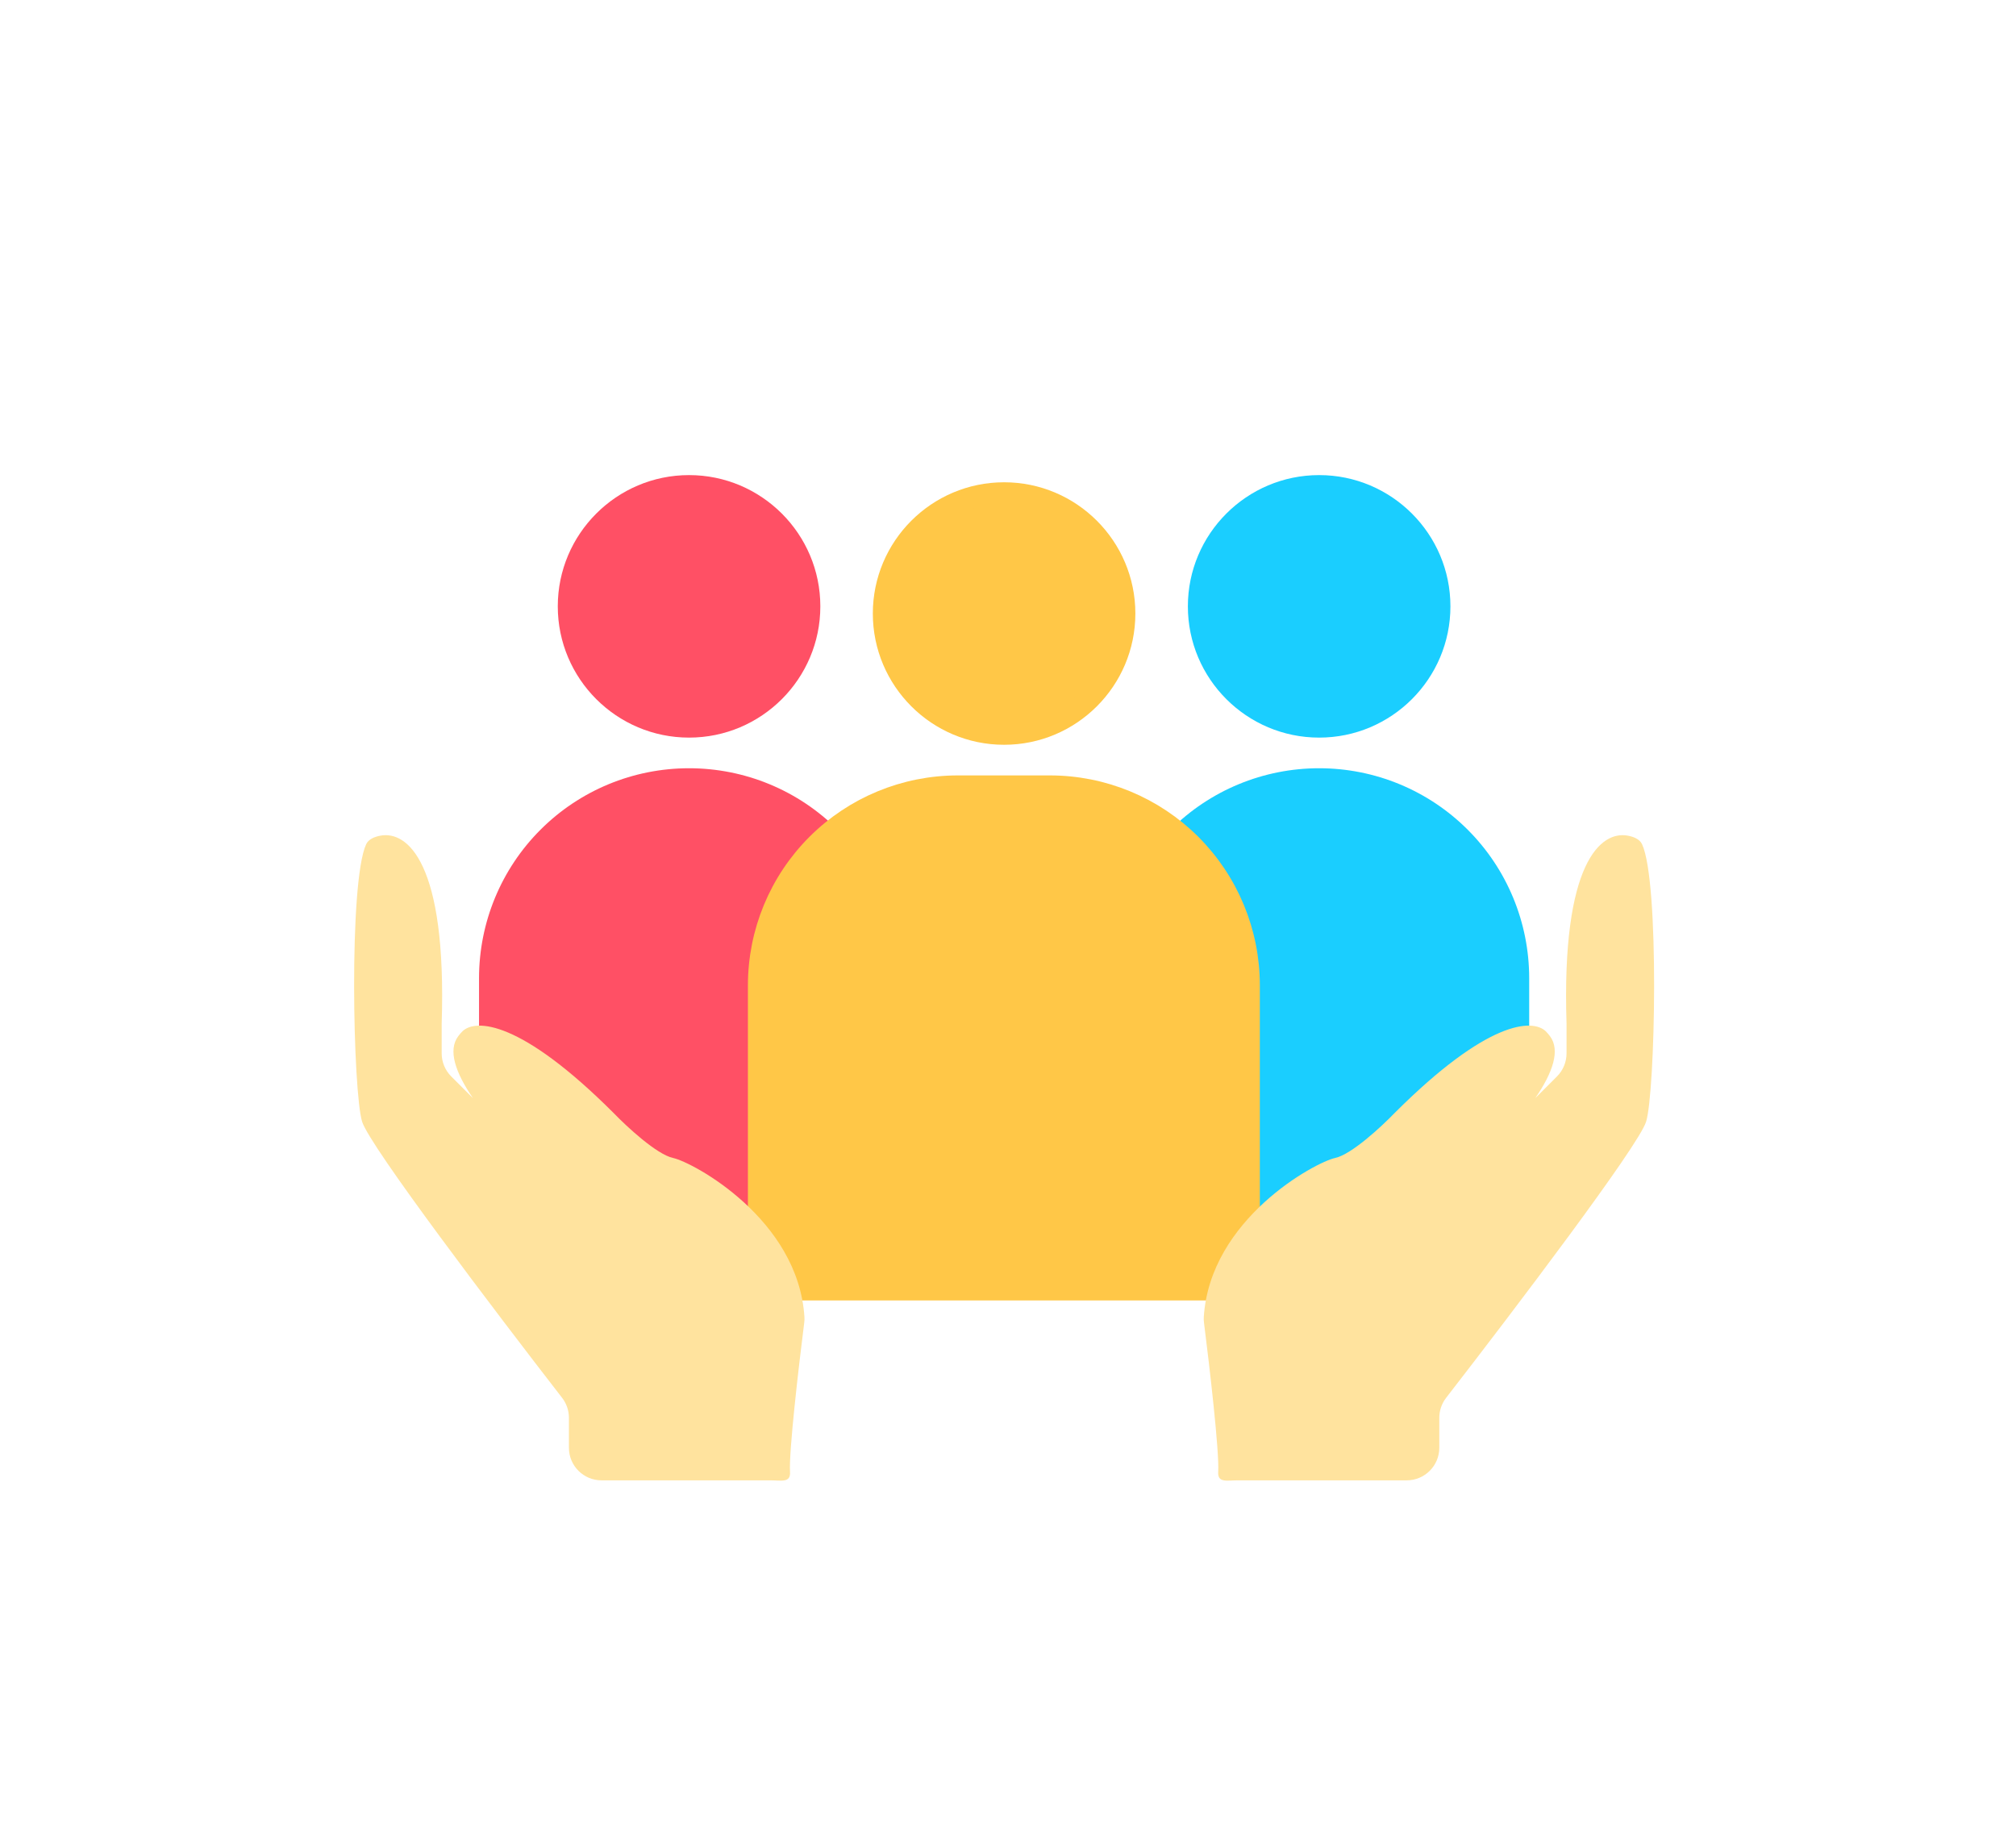 <svg width="112" height="102" viewBox="0 0 112 102" fill="none" xmlns="http://www.w3.org/2000/svg">
<g filter="url(#filter0_d_257_27686)">
<mask id="path-1-outside-1_257_27686" maskUnits="userSpaceOnUse" x="13.889" y="19.367" width="79" height="62" fill="black">
<rect fill="white" x="13.889" y="19.367" width="79" height="62"/>
<path fill-rule="evenodd" clip-rule="evenodd" d="M42.79 29.66C42.79 33.683 39.52 36.953 35.497 36.953C31.474 36.953 28.204 33.683 28.204 29.66C28.204 25.637 31.474 22.367 35.497 22.367C39.52 22.367 42.79 25.637 42.79 29.66ZM35.497 38.654C38.346 38.654 41.082 39.691 43.205 41.559C45.253 39.943 47.795 39.053 50.435 39.053H55.54C58.185 39.053 60.732 39.947 62.782 41.569C64.907 39.695 67.648 38.654 70.502 38.654C73.601 38.654 76.567 39.882 78.755 42.069C80.943 44.257 82.17 47.223 82.17 50.322V52.956C82.602 52.962 82.903 53.09 83.089 53.267C83.173 53.348 83.248 53.441 83.319 53.534C83.921 54.318 83.474 55.579 82.51 56.985L83.716 55.779C84.055 55.439 84.246 54.978 84.246 54.498V52.838C83.957 43.878 86.16 42.133 87.638 42.399C87.955 42.456 88.305 42.585 88.441 42.876C89.42 44.973 89.174 56.697 88.664 58.3C88.23 59.666 81.309 68.794 77.558 73.635C77.311 73.953 77.178 74.343 77.178 74.745V76.41C77.178 77.41 76.367 78.221 75.367 78.221H65.991C65.884 78.221 65.78 78.225 65.681 78.23C65.209 78.25 64.862 78.265 64.894 77.752C64.964 76.638 64.408 71.855 64.104 69.457C64.091 69.355 64.086 69.252 64.093 69.15C64.113 68.833 64.151 68.525 64.206 68.224H41.794C41.849 68.525 41.887 68.833 41.907 69.15C41.914 69.252 41.909 69.355 41.896 69.457C41.592 71.855 41.036 76.638 41.106 77.752C41.138 78.265 40.791 78.25 40.319 78.23C40.22 78.225 40.116 78.221 40.009 78.221H30.633C29.633 78.221 28.823 77.41 28.823 76.41V74.745C28.823 74.343 28.689 73.953 28.443 73.635C24.691 68.794 17.77 59.666 17.336 58.3C16.826 56.697 16.58 44.973 17.559 42.876C17.695 42.585 18.045 42.456 18.362 42.399C19.84 42.133 22.043 43.878 21.754 52.838V54.498C21.754 54.978 21.945 55.439 22.284 55.779L23.49 56.985C22.526 55.579 22.079 54.318 22.681 53.534C22.752 53.441 22.827 53.348 22.911 53.267C23.097 53.09 23.398 52.962 23.829 52.957V50.322C23.829 47.223 25.056 44.257 27.244 42.069C29.432 39.882 32.398 38.654 35.497 38.654ZM77.795 29.66C77.795 33.683 74.525 36.953 70.502 36.953C66.479 36.953 63.209 33.683 63.209 29.66C63.209 25.637 66.479 22.367 70.502 22.367C74.525 22.367 77.795 25.637 77.795 29.66ZM60.292 30.059C60.292 34.082 57.022 37.352 52.999 37.352C48.976 37.352 45.706 34.082 45.706 30.059C45.706 26.035 48.976 22.766 52.999 22.766C57.022 22.766 60.292 26.035 60.292 30.059Z"/>
</mask>
<path fill-rule="evenodd" clip-rule="evenodd" d="M42.79 29.66C42.79 33.683 39.52 36.953 35.497 36.953C31.474 36.953 28.204 33.683 28.204 29.66C28.204 25.637 31.474 22.367 35.497 22.367C39.52 22.367 42.79 25.637 42.79 29.66ZM35.497 38.654C38.346 38.654 41.082 39.691 43.205 41.559C45.253 39.943 47.795 39.053 50.435 39.053H55.54C58.185 39.053 60.732 39.947 62.782 41.569C64.907 39.695 67.648 38.654 70.502 38.654C73.601 38.654 76.567 39.882 78.755 42.069C80.943 44.257 82.17 47.223 82.17 50.322V52.956C82.602 52.962 82.903 53.09 83.089 53.267C83.173 53.348 83.248 53.441 83.319 53.534C83.921 54.318 83.474 55.579 82.51 56.985L83.716 55.779C84.055 55.439 84.246 54.978 84.246 54.498V52.838C83.957 43.878 86.16 42.133 87.638 42.399C87.955 42.456 88.305 42.585 88.441 42.876C89.42 44.973 89.174 56.697 88.664 58.3C88.23 59.666 81.309 68.794 77.558 73.635C77.311 73.953 77.178 74.343 77.178 74.745V76.41C77.178 77.41 76.367 78.221 75.367 78.221H65.991C65.884 78.221 65.78 78.225 65.681 78.23C65.209 78.25 64.862 78.265 64.894 77.752C64.964 76.638 64.408 71.855 64.104 69.457C64.091 69.355 64.086 69.252 64.093 69.15C64.113 68.833 64.151 68.525 64.206 68.224H41.794C41.849 68.525 41.887 68.833 41.907 69.15C41.914 69.252 41.909 69.355 41.896 69.457C41.592 71.855 41.036 76.638 41.106 77.752C41.138 78.265 40.791 78.25 40.319 78.23C40.22 78.225 40.116 78.221 40.009 78.221H30.633C29.633 78.221 28.823 77.41 28.823 76.41V74.745C28.823 74.343 28.689 73.953 28.443 73.635C24.691 68.794 17.77 59.666 17.336 58.3C16.826 56.697 16.58 44.973 17.559 42.876C17.695 42.585 18.045 42.456 18.362 42.399C19.84 42.133 22.043 43.878 21.754 52.838V54.498C21.754 54.978 21.945 55.439 22.284 55.779L23.49 56.985C22.526 55.579 22.079 54.318 22.681 53.534C22.752 53.441 22.827 53.348 22.911 53.267C23.097 53.09 23.398 52.962 23.829 52.957V50.322C23.829 47.223 25.056 44.257 27.244 42.069C29.432 39.882 32.398 38.654 35.497 38.654ZM77.795 29.66C77.795 33.683 74.525 36.953 70.502 36.953C66.479 36.953 63.209 33.683 63.209 29.66C63.209 25.637 66.479 22.367 70.502 22.367C74.525 22.367 77.795 25.637 77.795 29.66ZM60.292 30.059C60.292 34.082 57.022 37.352 52.999 37.352C48.976 37.352 45.706 34.082 45.706 30.059C45.706 26.035 48.976 22.766 52.999 22.766C57.022 22.766 60.292 26.035 60.292 30.059Z" fill="white"/>
<path d="M43.205 41.559L41.367 43.649L43.108 45.181L44.929 43.744L43.205 41.559ZM62.782 41.569L61.055 43.752L62.879 45.195L64.624 43.657L62.782 41.569ZM78.755 42.069L80.723 40.101L80.723 40.101L78.755 42.069ZM82.17 52.956H79.386V55.704L82.134 55.74L82.17 52.956ZM83.089 53.267L85.009 51.252L85.009 51.252L83.089 53.267ZM83.319 53.534L81.111 55.229L81.111 55.229L83.319 53.534ZM82.51 56.985L80.214 55.41L84.478 58.953L82.51 56.985ZM83.716 55.779L81.748 53.81L81.748 53.81L83.716 55.779ZM84.246 52.838H87.03V52.793L87.029 52.748L84.246 52.838ZM87.638 42.399L87.145 45.139L87.145 45.139L87.638 42.399ZM88.441 42.876L85.918 44.054L85.919 44.054L88.441 42.876ZM88.664 58.3L91.317 59.144L91.317 59.144L88.664 58.3ZM77.558 73.635L75.357 71.93L75.357 71.93L77.558 73.635ZM65.681 78.23L65.802 81.011L65.802 81.011L65.681 78.23ZM64.894 77.752L67.672 77.925L67.672 77.925L64.894 77.752ZM64.104 69.457L66.865 69.107L66.865 69.107L64.104 69.457ZM64.093 69.15L61.314 68.974L61.314 68.974L64.093 69.15ZM64.206 68.224L66.945 68.725L67.546 65.44H64.206V68.224ZM41.794 68.224V65.44H38.454L39.056 68.725L41.794 68.224ZM41.907 69.15L44.686 68.974L44.686 68.974L41.907 69.15ZM41.896 69.457L44.658 69.808L44.658 69.808L41.896 69.457ZM41.106 77.752L38.328 77.925L38.328 77.925L41.106 77.752ZM40.319 78.23L40.199 81.011L40.199 81.011L40.319 78.23ZM28.443 73.635L30.643 71.93L30.643 71.93L28.443 73.635ZM17.336 58.3L19.989 57.456L19.989 57.456L17.336 58.3ZM17.559 42.876L20.081 44.054L20.081 44.054L17.559 42.876ZM18.362 42.399L18.855 45.139L18.855 45.139L18.362 42.399ZM21.754 52.838L18.971 52.748L18.97 52.793V52.838H21.754ZM22.284 55.779L24.253 53.81L24.253 53.81L22.284 55.779ZM23.49 56.985L21.522 58.953L25.786 55.41L23.49 56.985ZM22.681 53.534L20.473 51.839L20.473 51.839L22.681 53.534ZM22.911 53.267L24.832 55.283L24.832 55.283L22.911 53.267ZM23.829 52.957L23.866 55.74L26.612 55.703V52.957H23.829ZM27.244 42.069L25.276 40.101L25.276 40.101L27.244 42.069ZM35.497 39.737C41.057 39.737 45.573 35.221 45.573 29.66H40.006C40.006 32.146 37.983 34.169 35.497 34.169V39.737ZM25.42 29.66C25.42 35.221 29.936 39.737 35.497 39.737V34.169C33.011 34.169 30.988 32.146 30.988 29.66H25.42ZM35.497 19.583C29.936 19.583 25.42 24.099 25.42 29.66H30.988C30.988 27.174 33.011 25.151 35.497 25.151V19.583ZM45.573 29.66C45.573 24.099 41.057 19.583 35.497 19.583V25.151C37.983 25.151 40.006 27.174 40.006 29.66H45.573ZM45.044 39.468C42.413 37.155 39.024 35.87 35.497 35.87V41.438C37.669 41.438 39.752 42.228 41.367 43.649L45.044 39.468ZM50.435 36.269C47.168 36.269 44.018 37.371 41.481 39.373L44.929 43.744C46.487 42.515 48.423 41.837 50.435 41.837V36.269ZM55.54 36.269H50.435V41.837H55.54V36.269ZM64.51 39.386C61.969 37.376 58.814 36.269 55.54 36.269V41.837C57.556 41.837 59.495 42.518 61.055 43.752L64.51 39.386ZM70.502 35.87C66.969 35.87 63.573 37.159 60.941 39.481L64.624 43.657C66.24 42.231 68.326 41.438 70.502 41.438V35.87ZM80.723 40.101C78.013 37.39 74.338 35.87 70.502 35.87V41.438C72.864 41.438 75.121 42.373 76.786 44.038L80.723 40.101ZM84.954 50.322C84.954 46.486 83.434 42.812 80.723 40.101L76.786 44.038C78.451 45.703 79.386 47.96 79.386 50.322H84.954ZM84.954 52.956V50.322H79.386V52.956H84.954ZM85.009 51.252C84.199 50.48 83.163 50.185 82.207 50.173L82.134 55.74C82.04 55.739 81.606 55.7 81.168 55.283L85.009 51.252ZM85.527 51.839C85.45 51.738 85.263 51.494 85.009 51.252L81.168 55.282C81.119 55.235 81.09 55.201 81.083 55.194C81.08 55.189 81.08 55.189 81.085 55.196C81.09 55.202 81.098 55.212 81.111 55.229L85.527 51.839ZM84.805 58.56C85.365 57.744 85.917 56.774 86.192 55.743C86.471 54.697 86.554 53.176 85.527 51.839L81.111 55.229C80.923 54.984 80.838 54.717 80.815 54.512C80.795 54.333 80.827 54.251 80.812 54.309C80.797 54.364 80.754 54.49 80.65 54.694C80.548 54.893 80.405 55.132 80.214 55.41L84.805 58.56ZM81.748 53.81L80.541 55.016L84.478 58.953L85.684 57.747L81.748 53.81ZM81.462 54.498C81.462 54.24 81.565 53.993 81.748 53.81L85.684 57.747C86.546 56.885 87.03 55.717 87.03 54.498H81.462ZM81.462 52.838V54.498H87.03V52.838H81.462ZM88.132 39.659C87.08 39.47 85.945 39.663 84.928 40.323C83.953 40.956 83.249 41.91 82.75 42.997C81.779 45.11 81.315 48.307 81.464 52.928L87.029 52.748C86.889 48.409 87.381 46.253 87.809 45.32C88.01 44.884 88.116 44.892 87.96 44.993C87.763 45.12 87.457 45.195 87.145 45.139L88.132 39.659ZM90.963 41.699C90.561 40.837 89.899 40.347 89.403 40.086C88.916 39.83 88.447 39.716 88.132 39.659L87.145 45.139C87.135 45.137 87.103 45.131 87.053 45.115C87.005 45.101 86.919 45.071 86.811 45.014C86.603 44.904 86.185 44.624 85.918 44.054L90.963 41.699ZM91.317 59.144C91.473 58.653 91.555 58.044 91.608 57.573C91.669 57.029 91.72 56.379 91.761 55.671C91.844 54.253 91.894 52.518 91.895 50.776C91.896 49.038 91.85 47.25 91.737 45.737C91.68 44.982 91.604 44.258 91.5 43.625C91.406 43.056 91.256 42.326 90.963 41.699L85.919 44.054C85.871 43.951 85.927 44.046 86.005 44.526C86.073 44.941 86.135 45.49 86.185 46.154C86.284 47.479 86.329 49.115 86.327 50.771C86.326 52.422 86.279 54.05 86.203 55.346C86.165 55.996 86.121 56.541 86.075 56.953C86.02 57.438 85.983 57.547 86.011 57.456L91.317 59.144ZM79.758 75.34C81.641 72.909 84.324 69.398 86.596 66.316C87.73 64.777 88.775 63.327 89.571 62.164C89.967 61.584 90.318 61.052 90.591 60.604C90.808 60.249 91.145 59.683 91.317 59.144L86.011 57.456C86.074 57.259 86.1 57.277 85.841 57.701C85.638 58.033 85.347 58.476 84.975 59.02C84.234 60.104 83.233 61.494 82.114 63.013C79.878 66.046 77.225 69.519 75.357 71.93L79.758 75.34ZM79.961 74.745C79.961 74.96 79.89 75.17 79.758 75.34L75.357 71.93C74.733 72.736 74.394 73.725 74.394 74.745H79.961ZM79.961 76.41V74.745H74.394V76.41H79.961ZM75.367 81.005C77.904 81.005 79.961 78.948 79.961 76.41H74.394C74.394 75.873 74.829 75.437 75.367 75.437V81.005ZM65.991 81.005H75.367V75.437H65.991V81.005ZM65.802 81.011C65.908 81.006 65.953 81.005 65.991 81.005V75.437C65.814 75.437 65.652 75.445 65.561 75.448L65.802 81.011ZM62.116 77.578C62.091 77.979 62.112 78.623 62.449 79.294C62.828 80.051 63.444 80.522 64.046 80.768C64.561 80.978 65.028 81.009 65.249 81.018C65.482 81.027 65.714 81.015 65.802 81.011L65.561 75.448C65.413 75.455 65.423 75.453 65.46 75.454C65.484 75.455 65.778 75.461 66.151 75.614C66.611 75.802 67.117 76.182 67.425 76.797C67.692 77.328 67.682 77.781 67.672 77.925L62.116 77.578ZM61.342 69.808C61.492 70.993 61.705 72.765 61.87 74.371C61.953 75.176 62.022 75.923 62.066 76.526C62.089 76.829 62.103 77.081 62.111 77.279C62.119 77.495 62.115 77.581 62.116 77.578L67.672 77.925C67.725 77.082 67.566 75.329 67.408 73.801C67.237 72.138 67.019 70.32 66.865 69.107L61.342 69.808ZM61.314 68.974C61.295 69.276 61.31 69.556 61.342 69.808L66.865 69.107C66.871 69.154 66.877 69.229 66.871 69.325L61.314 68.974ZM61.468 67.722C61.394 68.129 61.341 68.546 61.314 68.974L66.871 69.325C66.884 69.12 66.909 68.92 66.945 68.725L61.468 67.722ZM41.794 71.008H64.206V65.44H41.794V71.008ZM44.686 68.974C44.659 68.546 44.606 68.129 44.532 67.722L39.056 68.725C39.091 68.92 39.116 69.12 39.129 69.325L44.686 68.974ZM44.658 69.808C44.69 69.556 44.705 69.276 44.686 68.974L39.129 69.325C39.123 69.229 39.129 69.154 39.135 69.107L44.658 69.808ZM43.884 77.578C43.885 77.581 43.881 77.495 43.889 77.279C43.897 77.081 43.911 76.829 43.934 76.526C43.978 75.923 44.047 75.176 44.13 74.371C44.295 72.765 44.508 70.993 44.658 69.808L39.135 69.107C38.981 70.32 38.763 72.138 38.592 73.801C38.434 75.329 38.275 77.082 38.328 77.925L43.884 77.578ZM40.199 81.011C40.286 81.015 40.518 81.027 40.752 81.018C40.972 81.009 41.439 80.978 41.954 80.768C42.556 80.522 43.172 80.051 43.551 79.294C43.888 78.623 43.91 77.979 43.884 77.578L38.328 77.925C38.319 77.781 38.309 77.328 38.575 76.797C38.883 76.182 39.389 75.802 39.849 75.614C40.223 75.461 40.516 75.455 40.54 75.454C40.577 75.453 40.587 75.455 40.439 75.448L40.199 81.011ZM40.009 81.005C40.047 81.005 40.092 81.006 40.199 81.011L40.439 75.448C40.348 75.445 40.186 75.437 40.009 75.437V81.005ZM30.633 81.005H40.009V75.437H30.633V81.005ZM26.039 76.41C26.039 78.948 28.096 81.005 30.633 81.005V75.437C31.171 75.437 31.606 75.873 31.606 76.41H26.039ZM26.039 74.745V76.41H31.606V74.745H26.039ZM26.242 75.34C26.11 75.17 26.039 74.96 26.039 74.745H31.606C31.606 73.725 31.268 72.736 30.643 71.93L26.242 75.34ZM14.683 59.144C14.855 59.683 15.192 60.249 15.409 60.604C15.682 61.052 16.033 61.584 16.43 62.164C17.225 63.327 18.271 64.777 19.404 66.316C21.676 69.398 24.359 72.909 26.242 75.34L30.643 71.93C28.775 69.519 26.122 66.046 23.887 63.013C22.767 61.494 21.766 60.104 21.025 59.02C20.653 58.476 20.362 58.033 20.16 57.701C19.9 57.277 19.926 57.259 19.989 57.456L14.683 59.144ZM15.037 41.699C14.744 42.326 14.594 43.056 14.5 43.625C14.396 44.258 14.32 44.982 14.263 45.737C14.15 47.25 14.104 49.038 14.105 50.776C14.107 52.518 14.156 54.253 14.239 55.671C14.28 56.379 14.331 57.029 14.392 57.573C14.445 58.044 14.527 58.653 14.683 59.144L19.989 57.456C20.017 57.547 19.98 57.438 19.925 56.953C19.879 56.541 19.835 55.996 19.797 55.346C19.721 54.05 19.674 52.422 19.673 50.771C19.671 49.115 19.716 47.479 19.815 46.154C19.865 45.49 19.927 44.941 19.995 44.526C20.073 44.046 20.13 43.951 20.081 44.054L15.037 41.699ZM17.868 39.659C17.553 39.716 17.084 39.83 16.597 40.086C16.101 40.347 15.439 40.837 15.037 41.699L20.081 44.054C19.815 44.624 19.396 44.904 19.189 45.014C19.081 45.071 18.995 45.101 18.947 45.115C18.897 45.131 18.865 45.137 18.855 45.139L17.868 39.659ZM24.536 52.928C24.685 48.307 24.221 45.11 23.25 42.997C22.751 41.91 22.047 40.956 21.072 40.323C20.055 39.663 18.92 39.47 17.868 39.659L18.855 45.139C18.543 45.195 18.237 45.12 18.04 44.993C17.884 44.892 17.99 44.884 18.191 45.32C18.619 46.253 19.111 48.409 18.971 52.748L24.536 52.928ZM24.538 54.498V52.838H18.97V54.498H24.538ZM24.253 53.81C24.435 53.993 24.538 54.24 24.538 54.498H18.97C18.97 55.717 19.454 56.885 20.316 57.747L24.253 53.81ZM25.459 55.016L24.253 53.81L20.316 57.747L21.522 58.953L25.459 55.016ZM20.473 51.839C19.446 53.176 19.529 54.697 19.808 55.743C20.083 56.774 20.635 57.744 21.195 58.56L25.786 55.41C25.595 55.132 25.452 54.893 25.35 54.694C25.246 54.49 25.203 54.364 25.188 54.309C25.173 54.251 25.205 54.333 25.185 54.512C25.162 54.718 25.078 54.984 24.889 55.229L20.473 51.839ZM20.991 51.252C20.737 51.494 20.55 51.738 20.473 51.839L24.889 55.229C24.902 55.212 24.91 55.202 24.915 55.196C24.92 55.189 24.92 55.189 24.917 55.194C24.911 55.201 24.881 55.235 24.832 55.283L20.991 51.252ZM23.791 50.173C22.835 50.186 21.8 50.481 20.991 51.252L24.832 55.283C24.394 55.699 23.96 55.739 23.866 55.74L23.791 50.173ZM21.045 50.322V52.957H26.612V50.322H21.045ZM25.276 40.101C22.565 42.812 21.045 46.486 21.045 50.322H26.612C26.612 47.96 27.548 45.703 29.212 44.038L25.276 40.101ZM35.497 35.87C31.66 35.87 27.986 37.39 25.276 40.101L29.212 44.038C30.877 42.373 33.135 41.438 35.497 41.438V35.87ZM70.502 39.737C76.063 39.737 80.579 35.221 80.579 29.66H75.011C75.011 32.146 72.988 34.169 70.502 34.169V39.737ZM60.426 29.66C60.426 35.221 64.942 39.737 70.502 39.737V34.169C68.016 34.169 65.993 32.146 65.993 29.66H60.426ZM70.502 19.583C64.942 19.583 60.426 24.099 60.426 29.66H65.993C65.993 27.174 68.016 25.151 70.502 25.151V19.583ZM80.579 29.66C80.579 24.099 76.063 19.583 70.502 19.583V25.151C72.988 25.151 75.011 27.174 75.011 29.66H80.579ZM52.999 40.135C58.56 40.135 63.076 35.619 63.076 30.059H57.508C57.508 32.544 55.485 34.568 52.999 34.568V40.135ZM42.922 30.059C42.922 35.619 47.438 40.135 52.999 40.135V34.568C50.513 34.568 48.49 32.544 48.49 30.059H42.922ZM52.999 19.982C47.438 19.982 42.922 24.498 42.922 30.059H48.49C48.49 27.573 50.513 25.55 52.999 25.55V19.982ZM63.076 30.059C63.076 24.498 58.56 19.982 52.999 19.982V25.55C55.485 25.55 57.508 27.573 57.508 30.059H63.076Z" fill="white" mask="url(#path-1-outside-1_257_27686)"/>
<path d="M35.497 38.508C38.596 38.508 41.562 39.735 43.75 41.923C45.938 44.111 47.165 47.077 47.165 50.176V64.762C47.165 65.54 46.861 66.281 46.315 66.828C45.768 67.375 45.026 67.679 44.248 67.679H26.746C25.968 67.679 25.226 67.375 24.679 66.828C24.133 66.281 23.829 65.54 23.829 64.762V50.176C23.829 47.077 25.056 44.111 27.244 41.923C29.432 39.735 32.398 38.508 35.497 38.508Z" fill="#FF5065"/>
<path d="M35.497 36.806C39.52 36.806 42.79 33.537 42.79 29.514C42.79 25.49 39.52 22.221 35.497 22.221C31.474 22.221 28.204 25.49 28.204 29.514C28.204 33.537 31.474 36.806 35.497 36.806Z" fill="#FF5065"/>
<path d="M79.253 67.679H61.751C60.973 67.679 60.231 67.375 59.685 66.828C59.138 66.281 58.834 65.54 58.834 64.762V50.176C58.834 47.077 60.061 44.111 62.249 41.923C64.437 39.735 67.403 38.508 70.502 38.508C73.602 38.508 76.567 39.735 78.755 41.923C80.943 44.111 82.171 47.077 82.171 50.176V64.762C82.171 65.54 81.867 66.281 81.32 66.828C80.773 67.375 80.031 67.679 79.253 67.679Z" fill="#1ACEFF"/>
<path d="M70.502 36.806C74.525 36.806 77.795 33.537 77.795 29.514C77.795 25.49 74.525 22.221 70.502 22.221C66.479 22.221 63.209 25.49 63.209 29.514C63.209 33.537 66.479 36.806 70.502 36.806Z" fill="#1ACEFF"/>
<path d="M50.435 39.514H55.54C58.478 39.514 61.289 40.678 63.363 42.751C65.437 44.825 66.6 47.636 66.6 50.575V65.16C66.6 65.779 66.359 66.365 65.928 66.797C65.496 67.228 64.91 67.47 64.291 67.47H41.684C41.065 67.47 40.479 67.228 40.047 66.797C39.616 66.365 39.374 65.779 39.374 65.16V50.575C39.374 47.636 40.538 44.825 42.612 42.751C44.685 40.678 47.496 39.514 50.435 39.514Z" fill="#FFC747" stroke="#FFC747" stroke-width="1.215"/>
<path d="M59.684 29.912C59.684 33.599 56.687 36.597 52.999 36.597C49.312 36.597 46.314 33.599 46.314 29.912C46.314 26.224 49.312 23.227 52.999 23.227C56.687 23.227 59.684 26.224 59.684 29.912Z" fill="#FFC747" stroke="#FFC747" stroke-width="1.215"/>
<path d="M28.823 76.263V74.598C28.823 74.195 28.689 73.805 28.443 73.487C24.691 68.646 17.77 59.519 17.336 58.153C16.826 56.549 16.58 44.826 17.559 42.729C17.695 42.438 18.045 42.309 18.362 42.252C19.84 41.986 22.043 43.73 21.754 52.691V54.351C21.754 54.831 21.945 55.291 22.284 55.631L23.49 56.837C22.526 55.432 22.079 54.171 22.681 53.386C22.752 53.294 22.827 53.2 22.911 53.12C23.64 52.426 26.133 52.491 31.313 57.671C32.036 58.421 33.706 59.969 34.606 60.161C35.72 60.4 41.563 63.555 41.907 69.002C41.914 69.105 41.909 69.208 41.896 69.31C41.592 71.708 41.036 76.491 41.106 77.604C41.145 78.225 40.631 78.073 40.009 78.073H30.633C29.633 78.073 28.823 77.263 28.823 76.263Z" fill="#FFE39E"/>
<path d="M77.177 76.263V74.598C77.177 74.195 77.311 73.805 77.557 73.487C81.309 68.646 88.23 59.519 88.664 58.153C89.174 56.549 89.42 44.826 88.441 42.729C88.305 42.438 87.955 42.309 87.638 42.252C86.16 41.986 83.957 43.73 84.246 52.691V54.351C84.246 54.831 84.055 55.291 83.716 55.631L82.51 56.837C83.474 55.432 83.921 54.171 83.319 53.386C83.248 53.294 83.173 53.2 83.089 53.12C82.36 52.426 79.867 52.491 74.687 57.671C73.964 58.421 72.294 59.969 71.394 60.161C70.28 60.4 64.437 63.555 64.093 69.002C64.086 69.105 64.091 69.208 64.104 69.31C64.408 71.708 64.964 76.491 64.894 77.604C64.855 78.225 65.369 78.073 65.991 78.073H75.367C76.367 78.073 77.177 77.263 77.177 76.263Z" fill="#FFE39E"/>
</g>
<defs>
<filter id="filter0_d_257_27686" x="0.186" y="7.057" width="111.196" height="94.844" filterUnits="userSpaceOnUse" color-interpolation-filters="sRGB">
<feFlood flood-opacity="0" result="BackgroundImageFix"/>
<feColorMatrix in="SourceAlpha" type="matrix" values="0 0 0 0 0 0 0 0 0 0 0 0 0 0 0 0 0 0 127 0" result="hardAlpha"/>
<feOffset dx="2.784" dy="4.176"/>
<feGaussianBlur stdDeviation="8.352"/>
<feComposite in2="hardAlpha" operator="out"/>
<feColorMatrix type="matrix" values="0 0 0 0 0 0 0 0 0 0 0 0 0 0 0 0 0 0 0.08 0"/>
<feBlend mode="normal" in2="BackgroundImageFix" result="effect1_dropShadow_257_27686"/>
<feBlend mode="normal" in="SourceGraphic" in2="effect1_dropShadow_257_27686" result="shape"/>
</filter>
</defs>
</svg>

